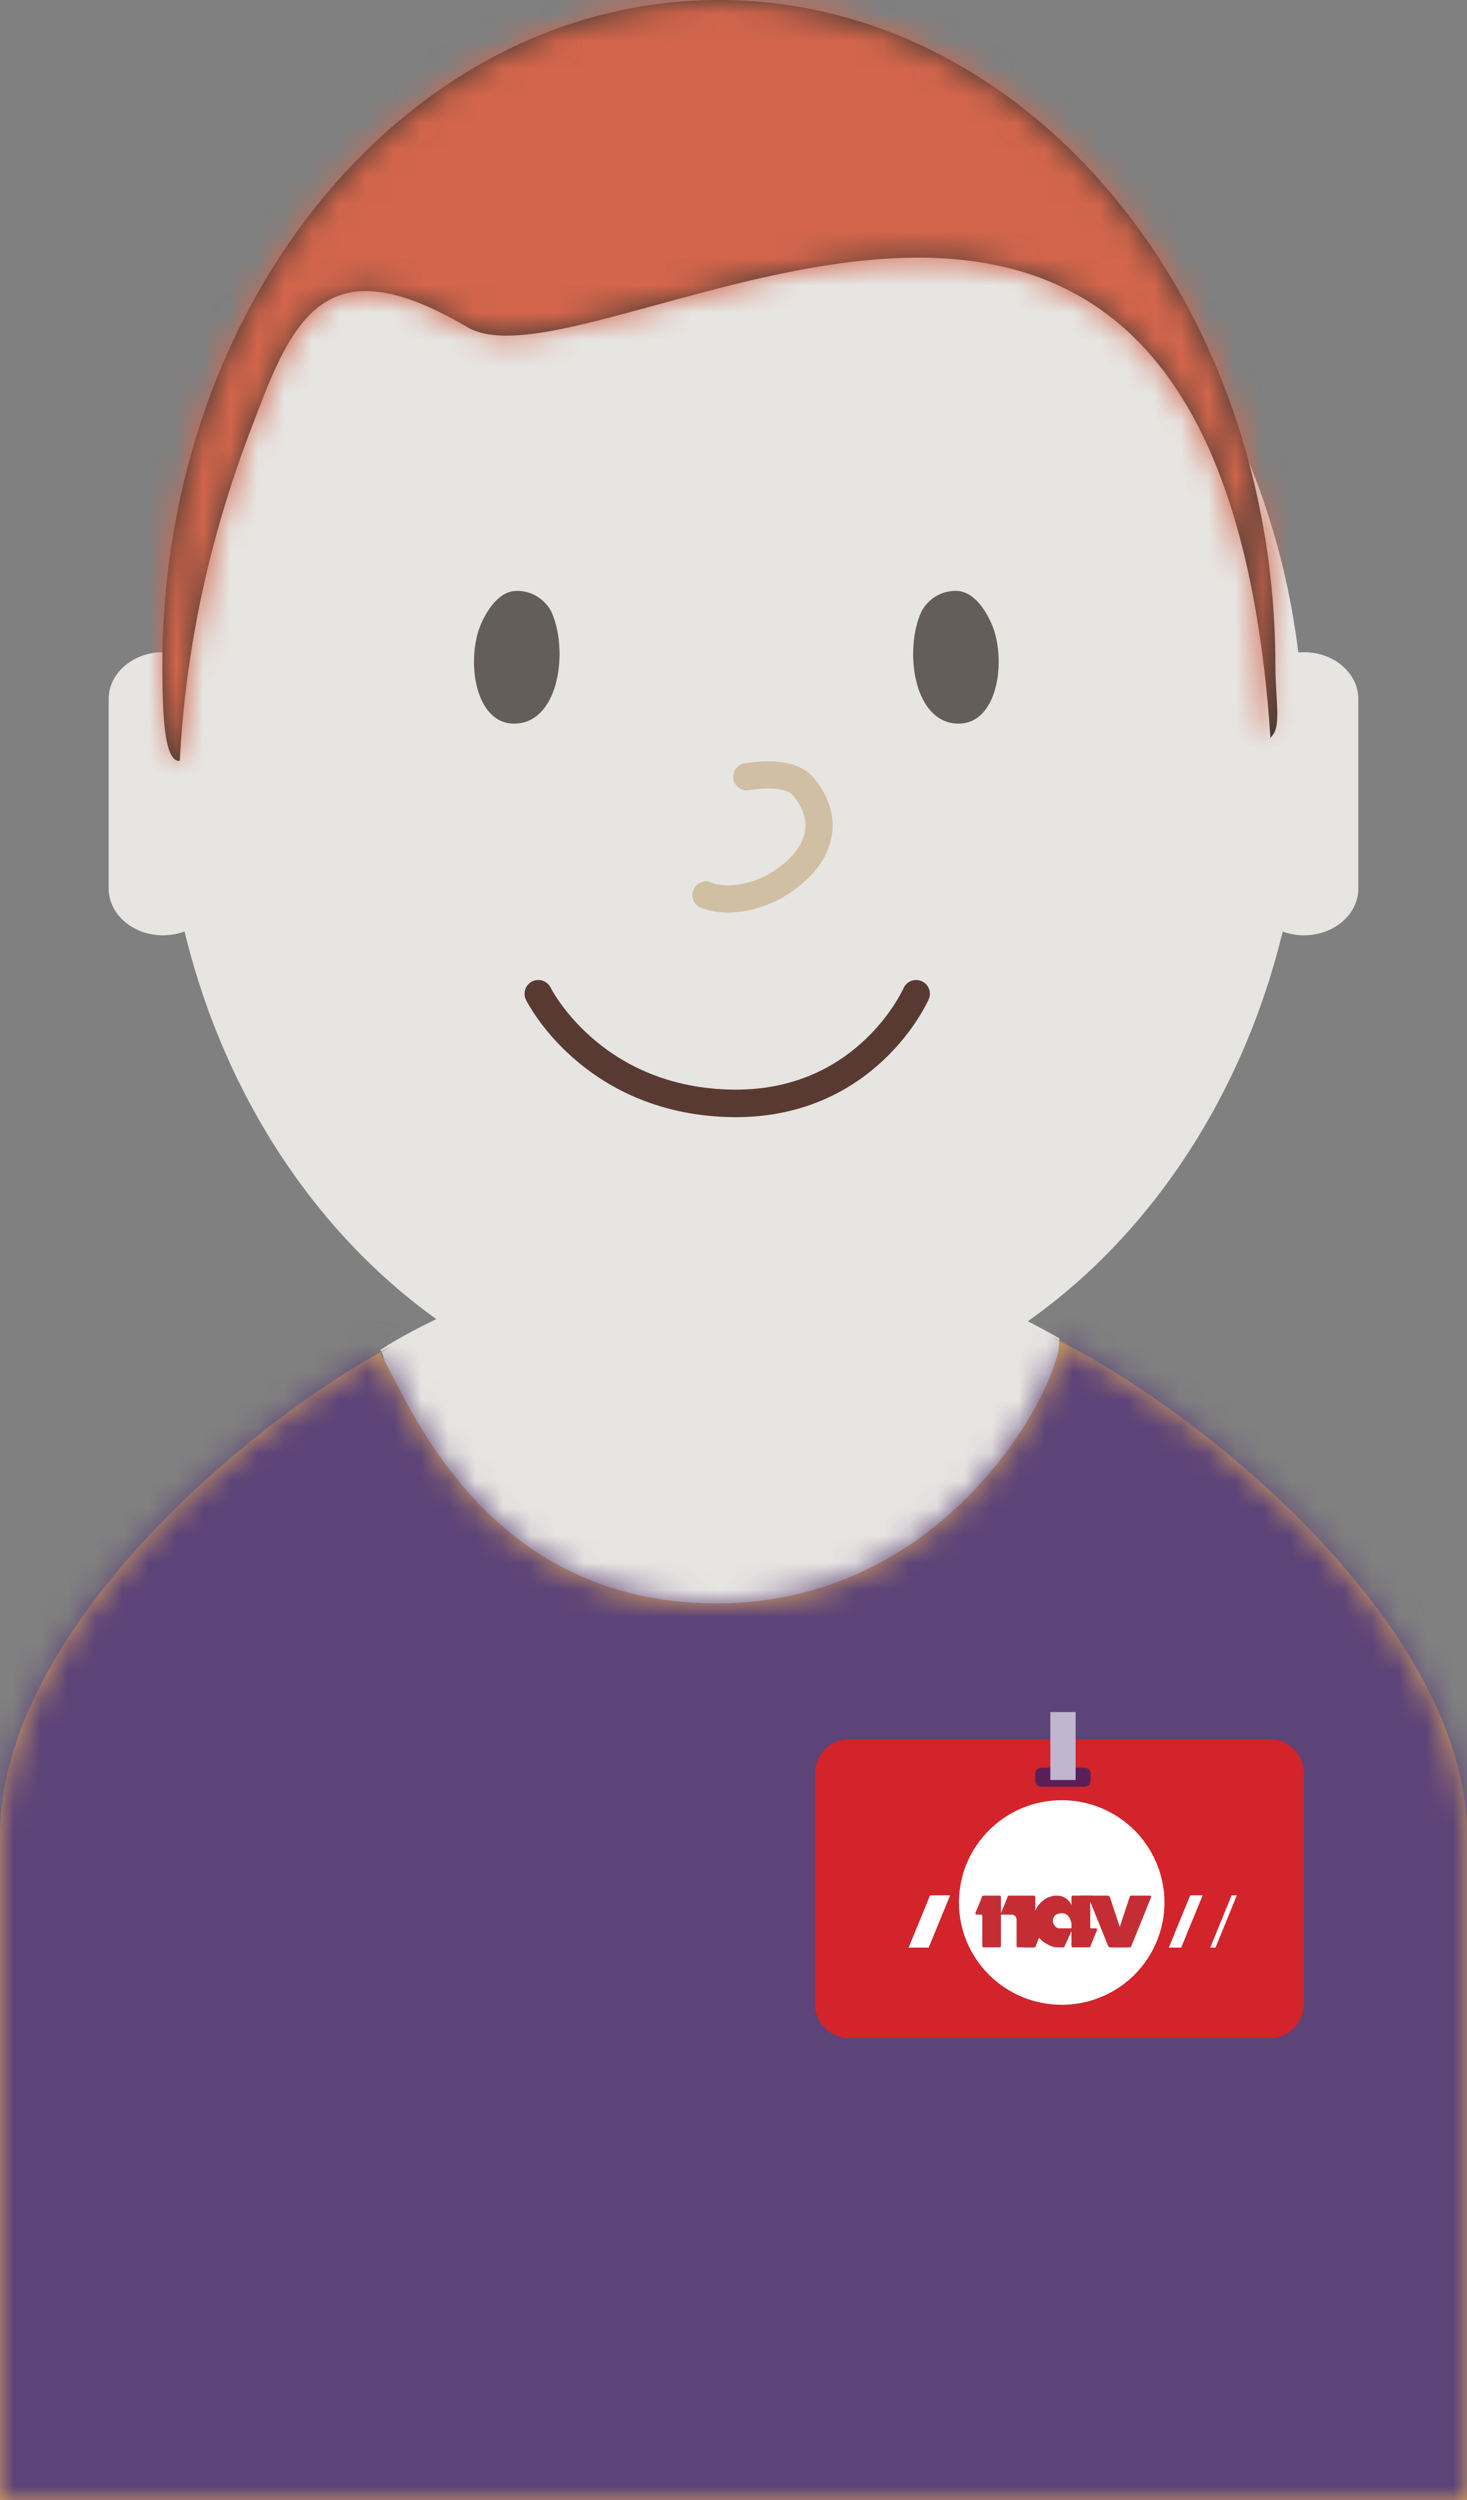 <svg xmlns="http://www.w3.org/2000/svg" xmlns:xlink="http://www.w3.org/1999/xlink" width="54" height="92" viewBox="0 0 54 92">
    <rect x="0" y="0" width="54" height="92" fill="#808080" stroke="none"/>
    <defs>
        <path id="a" d="M38.68.18C44.676 3.128 54 11.116 54 18.523V43H0V18.523C0 11.376 8.531 3.689 14.458.509c-.3.183-.458.294-.458.294C15.021 2.493 17.766 10 26.376 10 34.99 10 39 1.941 39 .366a26.67 26.67 0 0 0-.32-.186z"/>
        <path id="c" d="M40.86 27.063c.328-.385.109-1.345.109-2.57C40.969 10.965 31.797 0 20.485 0 9.172 0 0 10.965 0 24.493 0 26.276.064 28.046.64 28c.34-6.59 2.285-11.336 2.984-13.154 1.386-3.604 2.814-5.626 7.594-2.811 4.723 2.784 27.604-14.59 29.57 15.126-.066.07-.042.037.072-.097z"/>
    </defs>
    <g fill="none" fill-rule="evenodd">
        <path fill="#E7E5E2" d="M14 49.673C15.021 51.306 17.89 80 26.5 80 35.112 80 39 50.772 39 49.251c-13.185-7.553-25 .422-25 .422z"/>
        <g transform="translate(0 49)">
            <mask id="b" fill="#fff">
                <use xlink:href="#a"/>
            </mask>
            <use fill="#D8A25D" xlink:href="#a"/>
            <g mask="url(#b)">
                <path fill="#5C4378" d="M-33 72H93V-28H-33z"/>
            </g>
        </g>
        <path fill="#D2242A" d="M46.748 75H31.25A1.26 1.26 0 0 1 30 73.73V65.27c0-.702.56-1.271 1.251-1.271h15.497c.691 0 1.252.57 1.252 1.271v8.458c0 .703-.56 1.271-1.252 1.271"/>
        <path fill="#FFF" d="M42.864 70.008a3.772 3.772 0 0 1-3.78 3.763c-2.091 0-3.784-1.686-3.784-3.763s1.693-3.763 3.784-3.763a3.772 3.772 0 0 1 3.78 3.763M34.184 71.667h-.737l.788-1.923h.74zM43.48 71.667h-.456l.788-1.923h.457zM44.743 71.667h-.194l.787-1.923h.193z"/>
        <path fill="#C52D35" d="M36.21 71.658h.581c.03 0 .054-.023.054-.052v-1.8a.052.052 0 0 0-.054-.051h-.586c-.04 0-.068.03-.068.068l-.23.566a.046.046 0 0 0 .04.064h.165c.025 0 .047.019.047.046v1.107c0 .029.023.052.052.052"/>
        <path fill="#C52D35" d="M37.472 71.658h.583c.03 0 .055-.023.055-.052v-1.8c0-.028-.025-.051-.055-.051h-.906a.068.068 0 0 0-.068.068l-.232.566-.08.064h.464c.103 0 .187.081.187.186v.967c0 .029.023.052.052.052M40.076 69.755h-.582a.053.053 0 0 0-.053.052v1.799c0 .029.024.052.053.052h.588c.04 0 .068-.03.068-.068l.23-.566c.015-.031-.007-.065-.043-.065h-.16a.045.045 0 0 1-.046-.045v-1.107c0-.03-.026-.052-.055-.052"/>
        <path fill="#C52D35" d="M37.681 71.658h.383c.037 0 .067-.031.067-.067l.23-.568a.046.046 0 0 0-.042-.065h-.161l-.477.7zM41.634 69.755h.693c.034 0 .058.032.043.062l-.733 1.812c-.005.018-.022.029-.042.029h-.627l.621-1.872a.05.05 0 0 1 .045-.031"/>
        <path fill="#C52D35" d="M40.766 69.755h-.979c-.069 0 .282.067.306.13l.693 1.713c.014.038.05.06.089.06h.593l-.61-1.839a.094.094 0 0 0-.092-.064M39.488 70.365c0 .383-.049.406-.049.406s-.055-.367-.34-.367c-.28 0-.343.162-.343.283 0 .14.142.272.222.272h.51l-.301.664a.061.061 0 0 1-.056.035h-.232c-.242 0-.875-.316-.875-.928 0-.613.47-.975.863-.975a.58.58 0 0 1 .6.61z"/>
        <path fill="#5A1F57" d="M39.931 65.746h-1.606a.214.214 0 0 1-.215-.214v-.27c0-.117.096-.213.215-.213h1.606c.12 0 .215.096.215.214v.27a.214.214 0 0 1-.215.213"/>
        <path fill="#C2B5CF" d="M38.663 65.5h.93V63h-.93z"/>
        <path fill="#E7E5E2" d="M47.215 34.28c-2.498 10.303-10.6 17.852-20.211 17.852-9.611 0-17.714-7.55-20.21-17.855-.244.09-.512.141-.794.141-1.103 0-2-.771-2-1.726v-6.965C4 24.772 4.897 24 6 24c.074 0 .147.003.218.01C7.691 12.128 16.435 3 27.004 3c10.568 0 19.314 9.127 20.787 21.01.068-.007.138-.01.209-.01 1.105 0 2 .772 2 1.727v6.965c0 .955-.895 1.726-2 1.726a2.27 2.27 0 0 1-.785-.138z"/>
        <g>
            <path fill="#635E59" d="M19.03 26.625c-1.447.109-1.852-2.024-1.417-3.417.083-.264.562-1.465 1.41-1.465.847 0 1.221.656 1.273.769.623 1.358.317 3.993-1.266 4.113M35.18 26.625c1.447.109 1.852-2.024 1.416-3.417-.082-.264-.561-1.465-1.41-1.465-.846 0-1.22.656-1.272.769-.623 1.358-.318 3.993 1.266 4.113"/>
            <path stroke="#D1BFA3" stroke-linecap="round" d="M27.488 28.583c.864-.133 1.707-.1 2.104.385.965 1.185.688 2.554-.937 3.566-.813.505-1.963.712-2.668.4"/>
            <path stroke="#593A32" stroke-linecap="round" stroke-width="1.013" d="M33.722 36.568s-1.828 4.187-6.914 4.031c-5.086-.156-6.993-4.031-6.993-4.031"/>
        </g>
        <g>
            <g transform="translate(5.977)">
                <mask id="d" fill="#fff">
                    <use xlink:href="#c"/>
                </mask>
                <use fill="#3E3832" xlink:href="#c"/>
                <g fill="#D2654C" mask="url(#d)">
                    <path d="M-12.705-23h67v79h-67z"/>
                </g>
            </g>
        </g>
    </g>
</svg>
